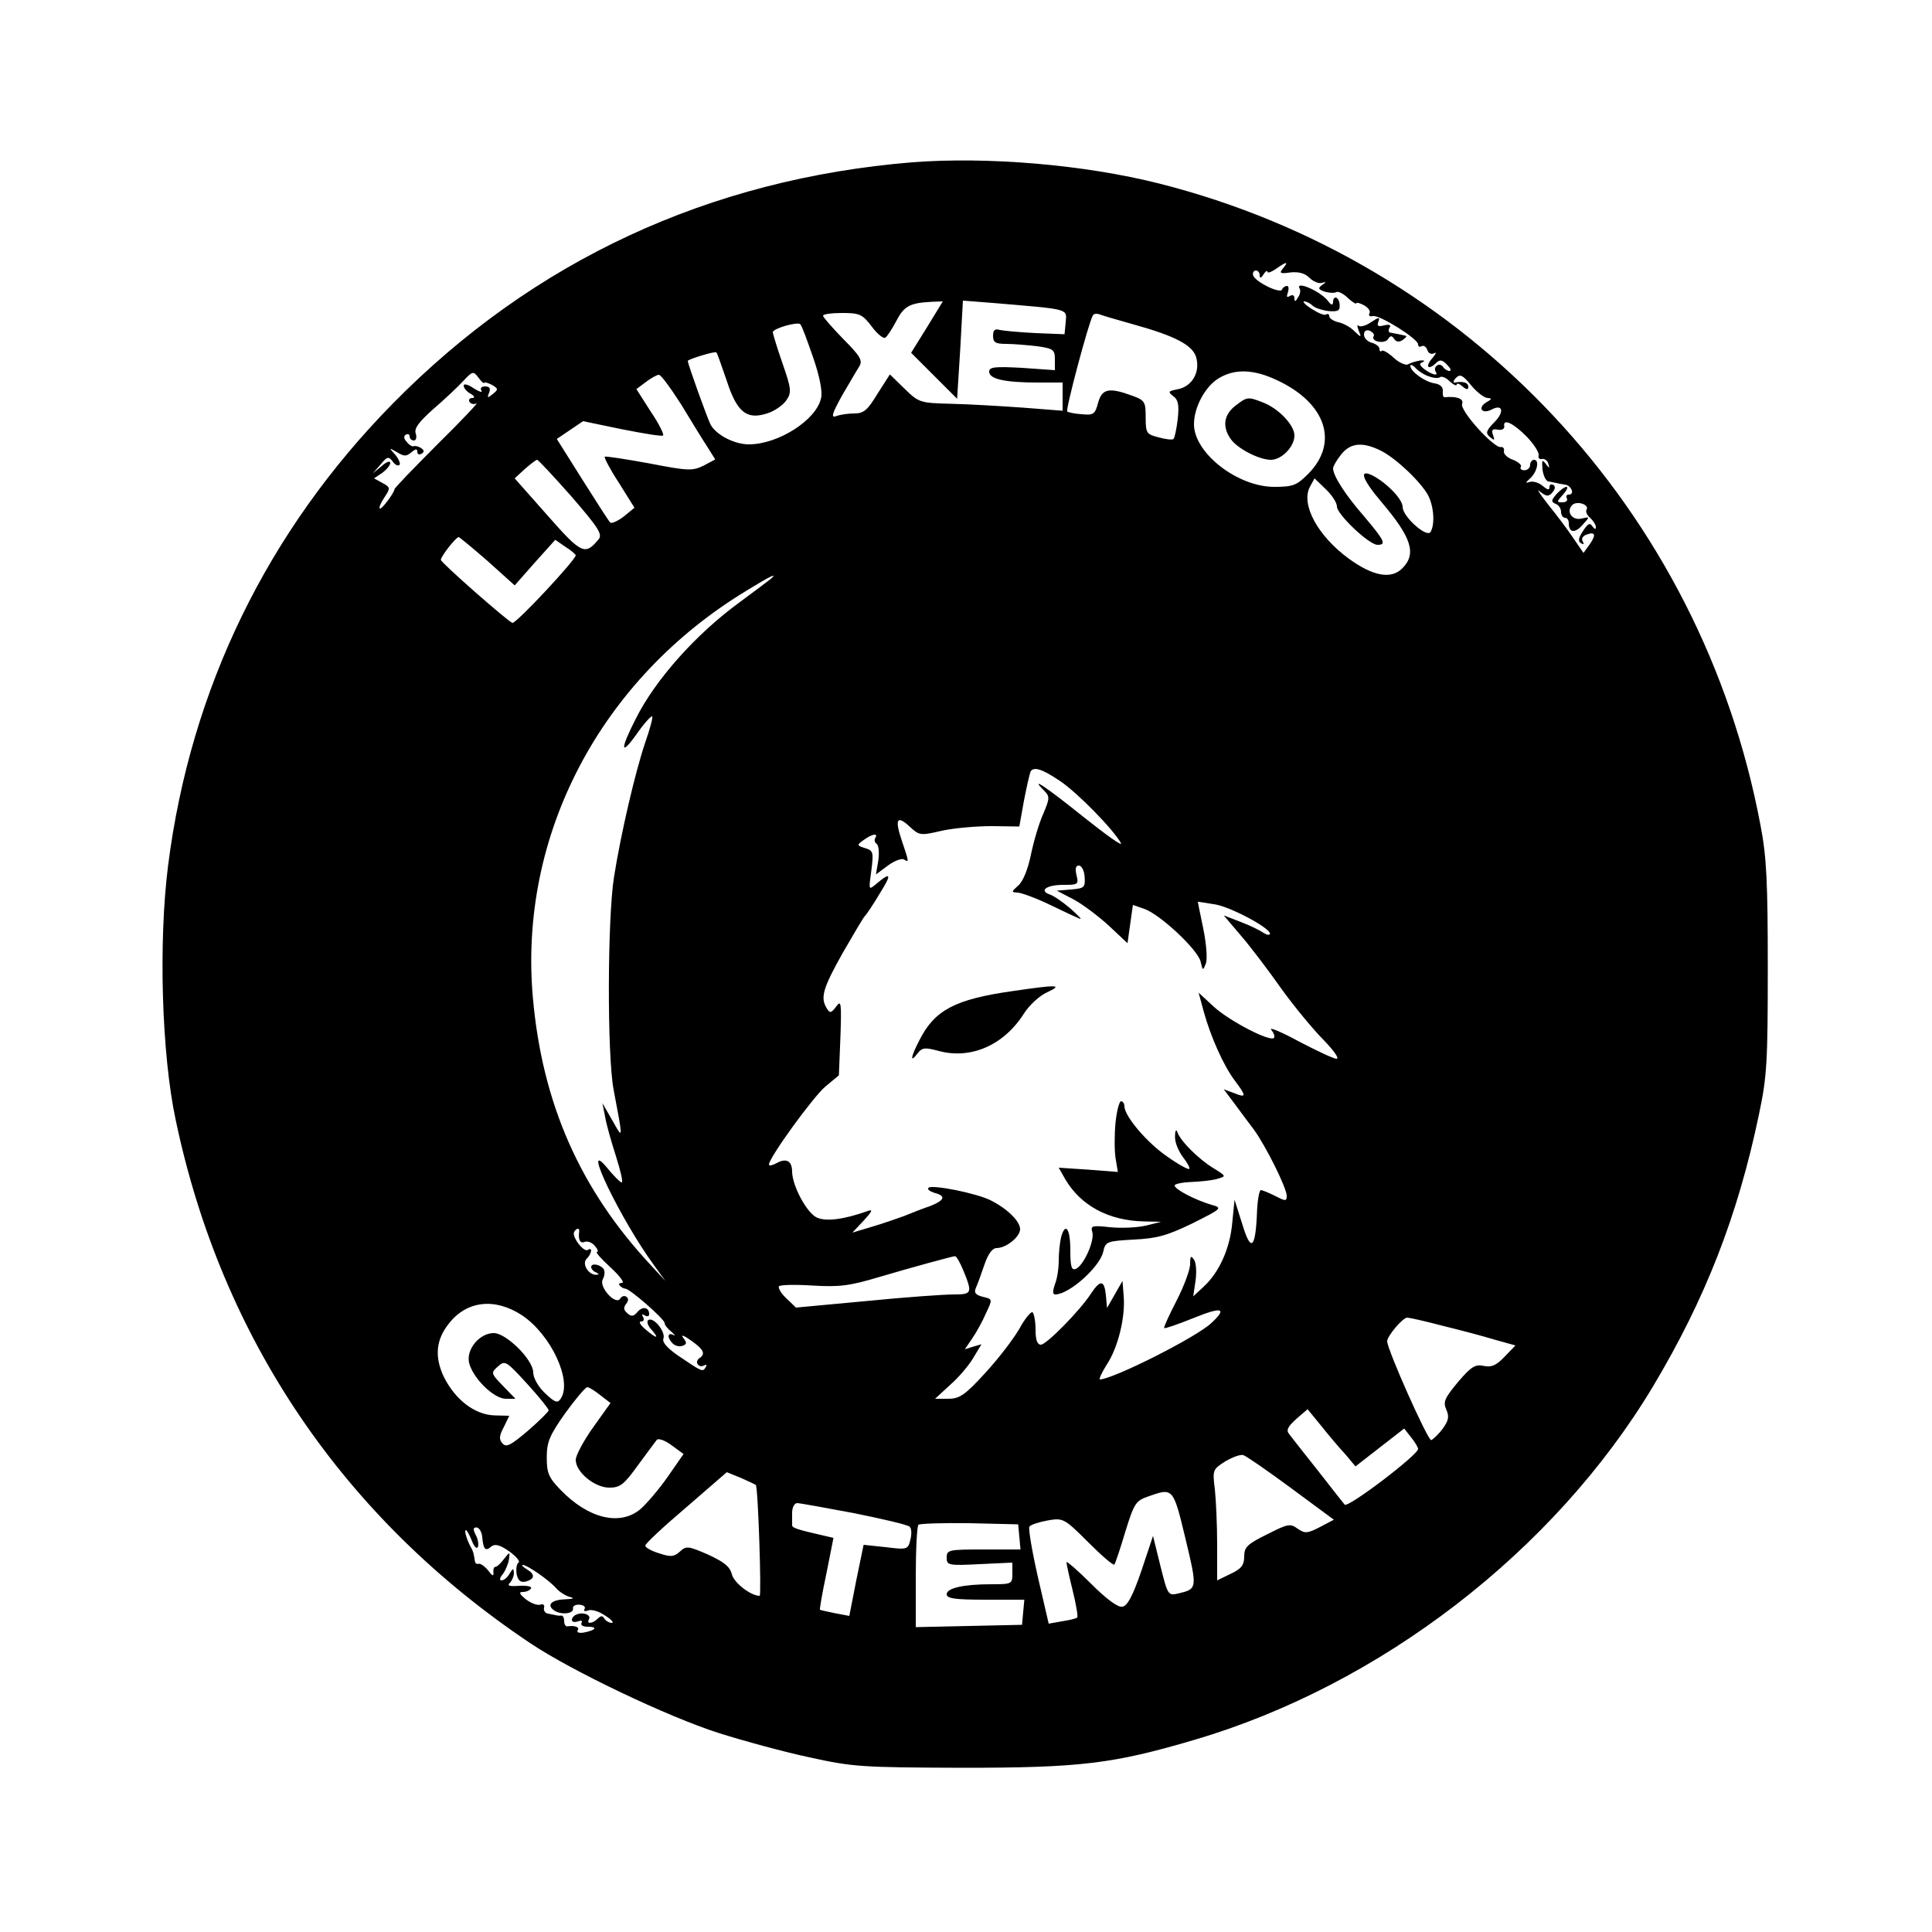 <?xml version="1.0" standalone="no"?>
<!DOCTYPE svg PUBLIC "-//W3C//DTD SVG 20010904//EN"
 "http://www.w3.org/TR/2001/REC-SVG-20010904/DTD/svg10.dtd">
<svg version="1.0" xmlns="http://www.w3.org/2000/svg"
 width="500pt" height="500pt" viewBox="0 0 500 500"
 preserveAspectRatio="xMidYMid meet">
<g transform="translate(0,500) scale(0.1,-0.1)"
fill="#000000" stroke="none">
<path d="M2361 4580 c-525 -43 -980 -254 -1344 -624 -325 -330 -524 -739 -582
-1196 -25 -197 -17 -488 20 -660 119 -565 435 -1030 918 -1353 106 -71 355
-190 487 -232 63 -20 169 -49 235 -63 113 -25 136 -26 395 -27 305 0 390 10
600 72 481 141 932 488 1188 915 135 226 219 440 274 703 21 99 23 137 23 380
0 222 -3 288 -19 370 -153 813 -758 1458 -1556 1660 -194 49 -444 70 -639 55z
m959 -275 c-10 -12 -7 -14 20 -10 21 2 37 -2 49 -14 9 -9 24 -16 32 -13 12 3
12 2 0 -6 -11 -8 -9 -11 8 -17 11 -3 25 -4 29 -1 5 3 19 -4 30 -15 12 -11 22
-17 22 -14 0 3 9 1 20 -5 11 -6 18 -16 14 -21 -3 -6 1 -9 9 -7 17 4 117 -59
117 -73 0 -6 4 -8 9 -5 5 3 12 -1 15 -10 3 -9 11 -12 18 -8 7 4 4 -2 -6 -14
-19 -22 -9 -31 11 -11 9 9 16 8 28 -5 9 -9 12 -16 6 -16 -5 0 -13 5 -16 10 -4
6 -11 8 -16 4 -5 -3 -7 -10 -4 -15 9 -13 -7 -10 -28 5 -14 11 -15 15 -5 19 7
3 4 5 -7 4 -11 -2 -25 -6 -31 -10 -6 -3 -23 4 -37 17 -14 13 -28 21 -31 18 -3
-3 -6 -1 -6 5 0 6 -9 13 -20 16 -11 3 -20 12 -20 21 0 10 6 13 15 10 8 -4 13
-10 10 -14 -8 -14 28 -21 37 -8 6 10 10 10 16 1 5 -8 13 -9 22 -3 8 6 12 10 8
11 -5 1 -12 3 -18 4 -5 1 -15 3 -21 4 -5 0 -7 6 -3 13 5 7 0 9 -14 6 -15 -4
-19 -2 -15 9 5 13 2 13 -19 -1 -13 -9 -28 -13 -32 -9 -4 4 -4 -1 0 -12 8 -19
7 -19 -10 -3 -9 10 -28 21 -42 24 -13 3 -24 10 -24 16 0 5 -4 7 -8 4 -5 -3
-21 4 -38 15 -16 10 -24 19 -19 19 6 0 16 -5 22 -11 6 -6 25 -12 41 -14 25 -2
30 1 29 16 -1 21 -17 26 -17 7 -1 -9 -5 -8 -13 3 -20 26 -88 55 -73 31 2 -4 1
-14 -5 -22 -6 -11 -9 -12 -9 -2 0 8 -5 10 -12 6 -8 -5 -9 -2 -5 9 3 10 2 17
-2 17 -5 0 -11 -4 -13 -9 -4 -13 -72 21 -75 37 -2 6 2 12 7 12 6 0 10 -6 10
-12 0 -9 4 -8 10 2 5 8 10 11 10 7 0 -5 10 -1 22 7 28 20 34 20 18 1z m-921
-152 l-41 -66 60 -60 59 -59 8 127 7 127 77 -6 c201 -17 192 -14 189 -50 l-3
-31 -75 3 c-41 2 -83 6 -92 8 -13 4 -18 0 -18 -15 0 -17 6 -21 34 -21 18 0 54
-3 80 -6 42 -6 46 -9 46 -34 l0 -28 -85 6 c-72 4 -85 2 -85 -10 0 -19 41 -28
126 -28 l64 0 0 -36 0 -37 -102 8 c-57 4 -140 9 -186 10 -81 2 -84 3 -121 39
l-38 37 -32 -50 c-26 -43 -36 -51 -60 -51 -16 0 -37 -3 -47 -7 -14 -5 -11 6
15 53 19 32 39 67 45 76 9 15 2 27 -42 71 -28 29 -52 56 -52 60 0 4 22 7 49 7
45 0 53 -3 77 -35 14 -19 30 -32 35 -29 5 3 18 23 29 44 20 38 34 46 92 49
l28 1 -41 -67z m536 7 c108 -30 153 -54 161 -86 10 -38 -11 -73 -46 -81 -27
-5 -28 -7 -14 -18 13 -9 16 -22 12 -59 -3 -26 -8 -49 -11 -52 -3 -3 -20 -1
-38 4 -32 8 -34 11 -34 52 0 40 -2 44 -35 56 -60 22 -78 18 -88 -18 -8 -30
-12 -33 -42 -30 -19 1 -36 5 -38 7 -5 4 55 229 66 248 2 5 9 6 16 4 7 -3 48
-15 91 -27z m-831 -84 c17 -49 25 -89 21 -106 -12 -57 -111 -120 -187 -120
-37 0 -84 24 -99 51 -9 18 -59 157 -59 165 0 4 71 26 74 22 2 -1 13 -34 26
-71 27 -84 52 -104 105 -87 20 6 42 22 50 34 14 20 13 30 -10 96 -14 40 -25
77 -25 80 0 10 64 28 71 21 4 -3 18 -42 33 -85z m1597 -51 c11 -4 23 -4 26 -1
4 3 15 -1 25 -11 10 -9 18 -13 18 -8 0 4 7 2 15 -5 10 -9 15 -9 15 -1 0 11
-14 15 -35 11 -5 -1 -4 5 3 12 11 11 18 7 40 -20 15 -18 34 -32 42 -32 12 -1
11 -3 -3 -11 -24 -14 -12 -32 13 -19 30 16 34 -7 6 -34 -20 -21 -22 -27 -10
-37 12 -10 13 -9 8 5 -5 13 -2 17 12 14 11 -2 18 2 17 9 -4 21 24 8 59 -28 19
-20 32 -41 30 -48 -2 -6 2 -10 8 -9 7 2 15 -4 17 -12 4 -13 3 -13 -7 0 -9 12
-10 9 -8 -15 2 -16 9 -31 16 -31 6 -1 15 -3 20 -4 4 -1 13 -3 21 -4 17 -1 28
-26 11 -26 -6 0 -8 -4 -5 -10 3 -5 -2 -10 -11 -10 -16 0 -16 1 1 20 10 11 14
20 9 20 -5 0 -17 -9 -26 -19 -14 -16 -14 -20 -2 -25 8 -3 14 -12 14 -21 0 -8
5 -15 10 -15 6 0 10 -6 10 -14 0 -25 16 -27 36 -4 19 21 19 21 -3 16 -24 -6
-41 18 -24 35 12 12 45 1 37 -12 -3 -5 1 -14 9 -21 8 -7 15 -18 15 -24 0 -7
-3 -6 -9 2 -6 10 -12 7 -24 -12 -12 -18 -14 -27 -5 -32 7 -4 8 -3 4 5 -4 6 0
14 9 17 23 9 27 1 9 -25 l-16 -22 -26 38 c-14 21 -44 61 -66 88 -22 28 -31 43
-21 33 17 -13 22 -14 32 -3 8 9 9 16 3 20 -6 3 -10 1 -10 -6 0 -8 -5 -7 -17 3
-10 9 -25 13 -33 11 -13 -4 -13 -3 0 9 18 16 25 48 10 48 -5 0 -10 -6 -10 -13
0 -8 -7 -14 -15 -14 -8 0 -12 4 -9 9 3 4 -6 12 -20 18 -15 5 -25 15 -24 22 2
7 -2 12 -8 11 -18 -3 -107 95 -100 112 5 13 -14 20 -45 17 -4 -1 -6 6 -5 16 1
11 -8 18 -22 20 -25 4 -62 31 -62 45 0 5 7 2 15 -7 8 -8 24 -18 36 -21z
m-2448 -16 c1 3 10 0 20 -5 17 -10 17 -12 2 -24 -13 -11 -15 -10 -9 4 4 11 1
16 -11 16 -9 0 -13 -5 -9 -11 3 -6 -5 -3 -20 6 -14 10 -26 13 -26 7 0 -6 8
-16 18 -21 10 -6 12 -11 4 -11 -7 0 -10 -5 -7 -10 4 -6 12 -7 18 -4 7 4 -38
-44 -100 -105 -62 -62 -112 -114 -112 -117 -1 -10 -34 -54 -38 -50 -3 2 3 16
12 29 16 24 15 26 -5 37 l-22 12 21 14 c12 9 21 20 21 26 0 6 -10 3 -22 -8
l-23 -19 20 23 c17 21 21 21 31 8 6 -9 14 -13 18 -9 3 3 -2 15 -11 26 -17 19
-17 19 4 7 18 -11 24 -12 37 -1 12 10 16 10 16 2 0 -7 5 -9 11 -5 8 4 7 9 -2
15 -7 4 -16 6 -19 4 -3 -1 -11 3 -17 11 -8 8 -9 15 -3 19 6 3 10 1 10 -4 0 -6
5 -11 11 -11 6 0 8 8 5 18 -5 13 8 30 45 63 28 24 63 57 77 72 25 27 27 27 40
10 7 -10 14 -16 15 -14z m2052 7 c127 -59 161 -162 80 -243 -29 -29 -39 -33
-87 -33 -96 0 -208 88 -208 162 0 44 29 98 64 119 41 25 90 24 151 -5z m-1542
-63 c26 -43 56 -92 68 -110 l20 -32 -30 -16 c-29 -14 -39 -14 -142 6 -61 11
-112 19 -114 17 -2 -2 14 -33 37 -68 l40 -64 -28 -23 c-16 -12 -32 -19 -35
-15 -4 4 -36 54 -72 111 l-66 105 34 23 34 23 101 -21 c56 -11 104 -19 106
-16 3 3 -11 31 -32 62 l-37 58 24 18 c13 10 29 19 34 19 6 0 31 -35 58 -77z
m1810 -119 c40 -20 104 -81 123 -116 15 -29 18 -76 6 -95 -10 -15 -72 40 -72
65 0 20 -41 62 -77 81 -38 19 -28 -9 22 -68 78 -92 92 -134 54 -172 -29 -29
-76 -20 -138 25 -81 59 -125 141 -101 186 l12 22 29 -28 c16 -15 29 -35 29
-45 0 -20 83 -99 105 -99 24 0 18 11 -35 74 -49 56 -80 105 -80 124 0 5 9 21
21 36 24 30 55 33 102 10z m-2094 -119 c70 -81 81 -98 70 -111 -35 -42 -44
-38 -132 62 l-85 96 26 24 c15 13 29 24 32 24 3 0 43 -43 89 -95z m-217 -167
l70 -63 52 59 53 59 26 -18 c15 -9 27 -20 27 -22 0 -12 -155 -178 -164 -175
-12 4 -184 155 -185 163 -1 8 39 59 46 59 2 0 36 -28 75 -62z m733 -46 c-6 -5
-41 -31 -80 -60 -113 -82 -219 -201 -269 -301 -41 -80 -41 -100 0 -43 20 29
39 50 42 48 2 -3 -6 -33 -18 -67 -26 -77 -63 -235 -81 -349 -17 -107 -18 -460
-1 -550 25 -132 25 -130 -3 -80 l-26 45 7 -35 c3 -19 16 -65 28 -102 12 -38
19 -68 15 -68 -4 0 -21 17 -38 38 -70 84 36 -136 122 -253 l29 -40 -37 40
c-184 197 -282 420 -306 694 -37 420 175 824 554 1053 60 37 81 47 62 30z
m748 -523 c45 -30 138 -125 158 -161 5 -10 -38 21 -96 67 -97 78 -143 109
-103 69 15 -15 15 -20 -2 -60 -11 -24 -25 -72 -32 -106 -8 -39 -21 -70 -33
-80 -18 -16 -18 -17 -2 -18 9 0 48 -14 85 -32 37 -18 72 -34 77 -36 6 -2 -6
10 -25 27 -19 16 -43 33 -53 36 -29 10 -9 25 35 25 38 0 40 1 34 25 -4 17 -2
25 6 25 7 0 14 -13 15 -29 2 -28 -1 -30 -35 -33 l-37 -3 44 -23 c24 -13 65
-44 91 -68 l48 -45 7 50 7 49 29 -10 c41 -14 138 -105 146 -136 6 -25 6 -25
14 -5 4 12 1 51 -7 90 -8 37 -14 69 -14 69 0 1 21 -3 47 -7 45 -9 149 -66 139
-77 -3 -3 -11 0 -18 5 -7 5 -33 18 -57 27 l-44 17 45 -53 c25 -29 72 -91 105
-138 34 -47 83 -106 109 -132 26 -27 41 -48 33 -48 -8 0 -52 21 -98 45 -46 25
-78 38 -71 30 7 -9 10 -18 7 -21 -10 -11 -114 43 -155 80 l-40 37 13 -48 c18
-66 52 -142 81 -180 30 -40 30 -45 -2 -32 l-27 10 27 -36 c14 -19 37 -50 50
-67 31 -42 86 -152 86 -173 0 -14 -3 -14 -30 0 -16 8 -33 15 -37 15 -4 0 -9
-27 -10 -60 -4 -93 -16 -101 -38 -28 l-20 63 -6 -60 c-6 -67 -34 -128 -74
-165 l-27 -25 6 40 c3 22 2 47 -4 55 -8 12 -10 9 -10 -12 0 -14 -16 -57 -35
-94 -19 -37 -34 -69 -32 -71 2 -2 36 10 76 26 74 30 88 26 46 -13 -39 -37
-252 -144 -288 -146 -4 0 4 17 17 38 29 43 49 123 44 179 l-3 38 -20 -35 -20
-35 -3 33 c-4 39 -14 41 -38 5 -29 -45 -116 -133 -130 -133 -10 0 -14 13 -14
39 0 22 -4 42 -8 45 -4 2 -20 -17 -34 -43 -15 -26 -54 -77 -88 -114 -53 -58
-67 -67 -96 -67 l-34 0 39 36 c22 19 49 51 60 70 l21 35 -21 -6 -22 -7 19 28
c11 16 27 45 36 66 17 36 17 36 -9 42 -19 5 -23 11 -17 24 4 9 14 36 22 60 9
26 20 42 31 42 25 0 61 29 61 49 0 20 -32 52 -75 74 -37 19 -153 42 -162 33
-4 -4 3 -9 15 -13 31 -8 27 -19 -10 -34 -18 -6 -49 -18 -68 -26 -19 -7 -57
-20 -84 -28 l-50 -15 30 32 c21 23 24 29 10 24 -62 -22 -108 -28 -132 -17 -26
12 -63 81 -64 118 0 28 -14 37 -40 23 -11 -6 -20 -8 -20 -4 0 18 115 176 146
202 l35 29 4 99 c3 89 2 97 -11 79 -13 -17 -16 -18 -24 -5 -18 28 -10 53 41
144 29 50 54 93 58 96 3 3 21 29 38 58 32 51 29 57 -11 23 -18 -15 -18 -14
-11 36 6 47 5 52 -16 58 -22 7 -22 8 -4 21 22 16 39 19 30 5 -3 -5 -1 -12 4
-15 5 -4 7 -23 4 -43 l-6 -36 31 23 c16 12 35 19 41 16 14 -9 14 -8 -5 48 -19
56 -13 68 21 36 24 -22 27 -23 82 -10 32 7 90 12 129 12 l72 -1 12 67 c7 37
15 70 17 75 8 14 30 7 76 -24z m-1244 -1166 c-3 -21 2 -32 14 -27 8 3 20 -2
27 -11 7 -8 9 -15 5 -15 -5 0 11 -18 35 -40 24 -22 37 -40 30 -40 -7 0 -10 -3
-6 -7 4 -5 11 -8 14 -8 12 0 102 -79 102 -89 0 -5 8 -15 18 -23 9 -8 11 -12 5
-8 -16 8 -17 -7 -2 -22 6 -6 18 -9 25 -6 12 4 12 8 2 21 -7 9 2 6 20 -7 33
-23 39 -35 22 -46 -6 -4 -8 -11 -4 -16 3 -5 10 -6 16 -3 7 4 8 2 4 -5 -8 -12
-8 -12 -73 32 -27 19 -40 34 -36 43 6 17 -25 56 -39 48 -5 -3 -2 -15 8 -25 22
-25 13 -24 -16 1 -13 11 -18 20 -11 20 7 0 9 5 5 12 -4 7 -3 8 4 4 7 -4 12 -3
12 3 0 18 -17 21 -30 6 -10 -12 -16 -13 -26 -4 -10 8 -11 15 -4 24 7 9 7 15 1
19 -5 4 -13 1 -16 -5 -12 -18 -56 31 -45 50 5 10 6 21 2 27 -9 12 -32 16 -32
5 0 -5 6 -12 13 -14 7 -4 8 -6 1 -6 -20 -2 -39 28 -26 41 14 14 16 32 3 23
-11 -6 -42 35 -35 47 6 10 14 11 13 1z m995 -103 c23 -57 21 -60 -26 -60 -24
0 -125 -7 -225 -17 l-183 -17 -25 24 c-13 12 -22 27 -19 31 2 4 42 5 87 2 70
-4 95 -1 172 22 88 26 184 52 196 54 4 1 14 -17 23 -39z m-1143 -114 c75 -50
131 -170 100 -216 -8 -12 -15 -10 -41 15 -17 16 -30 39 -30 53 0 33 -70 102
-102 102 -37 0 -72 -42 -64 -77 10 -40 64 -93 95 -93 l25 0 -32 33 c-32 33
-32 34 -13 51 18 16 21 14 75 -45 31 -34 56 -65 56 -69 0 -3 -24 -27 -54 -53
-45 -38 -56 -44 -66 -32 -9 10 -8 20 4 42 l14 29 -39 1 c-51 2 -101 41 -130
99 -25 52 -21 97 13 139 46 59 119 67 189 21z m2382 -27 c45 -11 106 -27 135
-36 l54 -15 -28 -29 c-22 -23 -34 -28 -54 -24 -22 5 -33 -2 -67 -42 -34 -41
-39 -51 -30 -71 8 -18 6 -28 -9 -49 -11 -15 -25 -28 -30 -30 -8 -3 -114 234
-114 256 0 13 40 61 52 61 5 0 46 -9 91 -21z m-2179 -180 l26 -20 -45 -63
c-25 -35 -45 -73 -45 -84 0 -32 49 -72 87 -72 28 0 38 8 74 58 23 31 45 61 49
66 5 4 22 -2 39 -15 l30 -22 -41 -59 c-23 -33 -55 -70 -71 -84 -53 -44 -135
-24 -207 51 -30 31 -35 43 -35 83 0 40 7 57 48 115 27 37 52 67 57 67 4 0 19
-9 34 -21z m1928 -153 l26 -31 63 49 63 49 18 -23 c10 -12 18 -26 18 -30 0
-15 -181 -153 -190 -144 -4 5 -36 45 -70 89 -35 44 -68 86 -74 94 -8 10 -3 19
19 39 l29 25 36 -44 c19 -24 47 -57 62 -73z m-141 -87 l111 -82 -36 -19 c-33
-17 -39 -17 -58 -4 -19 14 -26 12 -79 -15 -51 -25 -59 -33 -59 -57 0 -22 -7
-32 -35 -45 l-35 -17 0 93 c0 50 -3 115 -6 143 -6 49 -6 51 27 72 19 11 40 19
47 16 7 -2 62 -40 123 -85z m-1385 8 c6 -6 15 -287 10 -287 -23 0 -67 34 -72
56 -5 20 -21 32 -62 51 -51 22 -56 23 -73 7 -15 -13 -23 -14 -53 -4 -20 6 -36
15 -36 20 0 5 47 49 106 99 l105 91 37 -15 c20 -9 37 -17 38 -18z m1112 -139
c31 -130 31 -130 -19 -142 -26 -6 -27 -4 -46 72 l-19 77 -30 -90 c-22 -64 -36
-91 -49 -93 -11 -3 -41 19 -81 59 -35 35 -64 60 -64 56 0 -4 7 -37 16 -73 9
-36 14 -67 12 -70 -3 -3 -21 -7 -40 -10 l-34 -6 -28 121 c-15 66 -25 125 -22
130 3 5 25 12 47 16 40 7 43 6 105 -56 35 -35 65 -61 68 -58 2 2 15 40 28 84
23 74 27 81 59 92 65 23 65 24 97 -109z m-858 66 c74 -15 139 -30 144 -35 5
-4 6 -19 2 -34 -6 -25 -8 -26 -64 -19 l-57 6 -19 -92 -18 -92 -37 7 c-20 4
-37 8 -39 9 -1 2 6 44 17 95 l18 91 -26 6 c-70 16 -81 20 -81 27 0 4 0 18 0
32 0 14 6 25 13 25 6 0 73 -12 147 -26z m428 -61 l3 -33 -95 0 c-91 0 -96 -1
-96 -21 0 -20 4 -21 85 -17 l85 4 0 -28 c0 -27 -1 -28 -54 -28 -73 0 -116 -10
-116 -26 0 -11 22 -14 101 -14 l100 0 -3 -32 -3 -33 -137 -3 -138 -3 0 129 c0
71 3 132 7 136 4 3 63 5 132 4 l126 -3 3 -32z m-1390 -1 c3 -32 8 -38 24 -24
9 7 22 4 46 -13 18 -13 29 -26 24 -29 -5 -3 -7 -16 -5 -30 4 -17 10 -22 24
-19 24 7 24 19 2 32 -10 6 -14 11 -10 11 11 0 68 -39 87 -61 8 -9 24 -19 35
-22 13 -3 9 -5 -12 -6 -35 -1 -49 -14 -30 -28 17 -13 52 -10 50 4 -2 6 6 11
17 10 10 -1 16 -5 13 -11 -4 -5 0 -7 9 -4 8 4 28 -2 44 -13 16 -10 24 -19 17
-19 -6 0 -15 5 -19 11 -4 8 -9 8 -17 0 -13 -13 -30 -15 -23 -2 7 11 -14 20
-31 13 -7 -2 -13 -9 -13 -14 0 -6 7 -7 16 -4 8 3 12 2 9 -4 -3 -6 4 -10 16
-10 27 0 21 -9 -10 -15 -12 -2 -19 0 -16 6 6 8 -8 13 -27 10 -5 0 -8 6 -8 14
0 8 -3 14 -7 14 -5 -1 -11 0 -15 1 -5 1 -14 3 -20 4 -7 1 -12 8 -10 15 2 8 -3
11 -10 8 -8 -2 -24 4 -37 14 -17 14 -19 19 -8 19 9 0 18 4 21 9 4 5 -10 8 -30
7 -25 -2 -32 0 -25 7 6 6 11 18 11 26 -1 13 -2 13 -11 -1 -5 -10 -15 -18 -21
-18 -6 0 -5 6 3 16 7 9 14 26 16 37 3 22 3 22 -13 2 -8 -11 -18 -20 -22 -20
-4 0 -6 -7 -5 -15 1 -10 -3 -9 -13 5 -9 11 -20 19 -25 18 -5 -2 -10 2 -10 7
-3 19 -4 25 -10 35 -10 18 -19 45 -13 45 2 0 9 -12 15 -27 6 -16 13 -23 16
-16 2 7 0 20 -6 31 -7 14 -7 19 2 19 7 0 14 -12 15 -25z"/>
<path d="M3196 3949 c-29 -23 -33 -54 -11 -85 17 -25 74 -54 104 -54 28 0 61
34 61 63 0 27 -42 71 -83 86 -38 15 -40 14 -71 -10z"/>
<path d="M2620 2435 c-148 -21 -201 -49 -240 -126 -23 -44 -26 -62 -6 -36 12
16 19 17 56 7 83 -22 168 15 220 97 14 22 40 46 60 55 43 20 26 20 -90 3z"/>
<path d="M2887 2095 c-3 -31 -3 -72 0 -92 l6 -36 -77 6 -76 5 17 -30 c40 -68
112 -107 203 -109 l45 -1 -40 -10 c-22 -5 -63 -7 -92 -4 -47 5 -51 4 -46 -13
6 -23 -23 -87 -43 -95 -11 -4 -14 6 -14 49 0 56 -13 73 -24 33 -3 -13 -6 -40
-6 -60 0 -20 -4 -48 -10 -62 -6 -18 -6 -26 1 -26 36 0 115 71 124 110 6 27 9
28 79 32 60 3 86 10 152 42 78 39 78 40 49 48 -43 13 -95 40 -95 50 0 4 19 8
43 9 23 1 53 4 67 8 24 7 24 7 -10 28 -39 24 -85 70 -93 93 -3 9 -6 4 -6 -11
-1 -15 9 -38 20 -53 12 -15 19 -29 17 -31 -2 -3 -28 11 -56 31 -52 35 -112
105 -112 131 0 7 -4 13 -9 13 -4 0 -11 -25 -14 -55z"/>
</g>
</svg>
